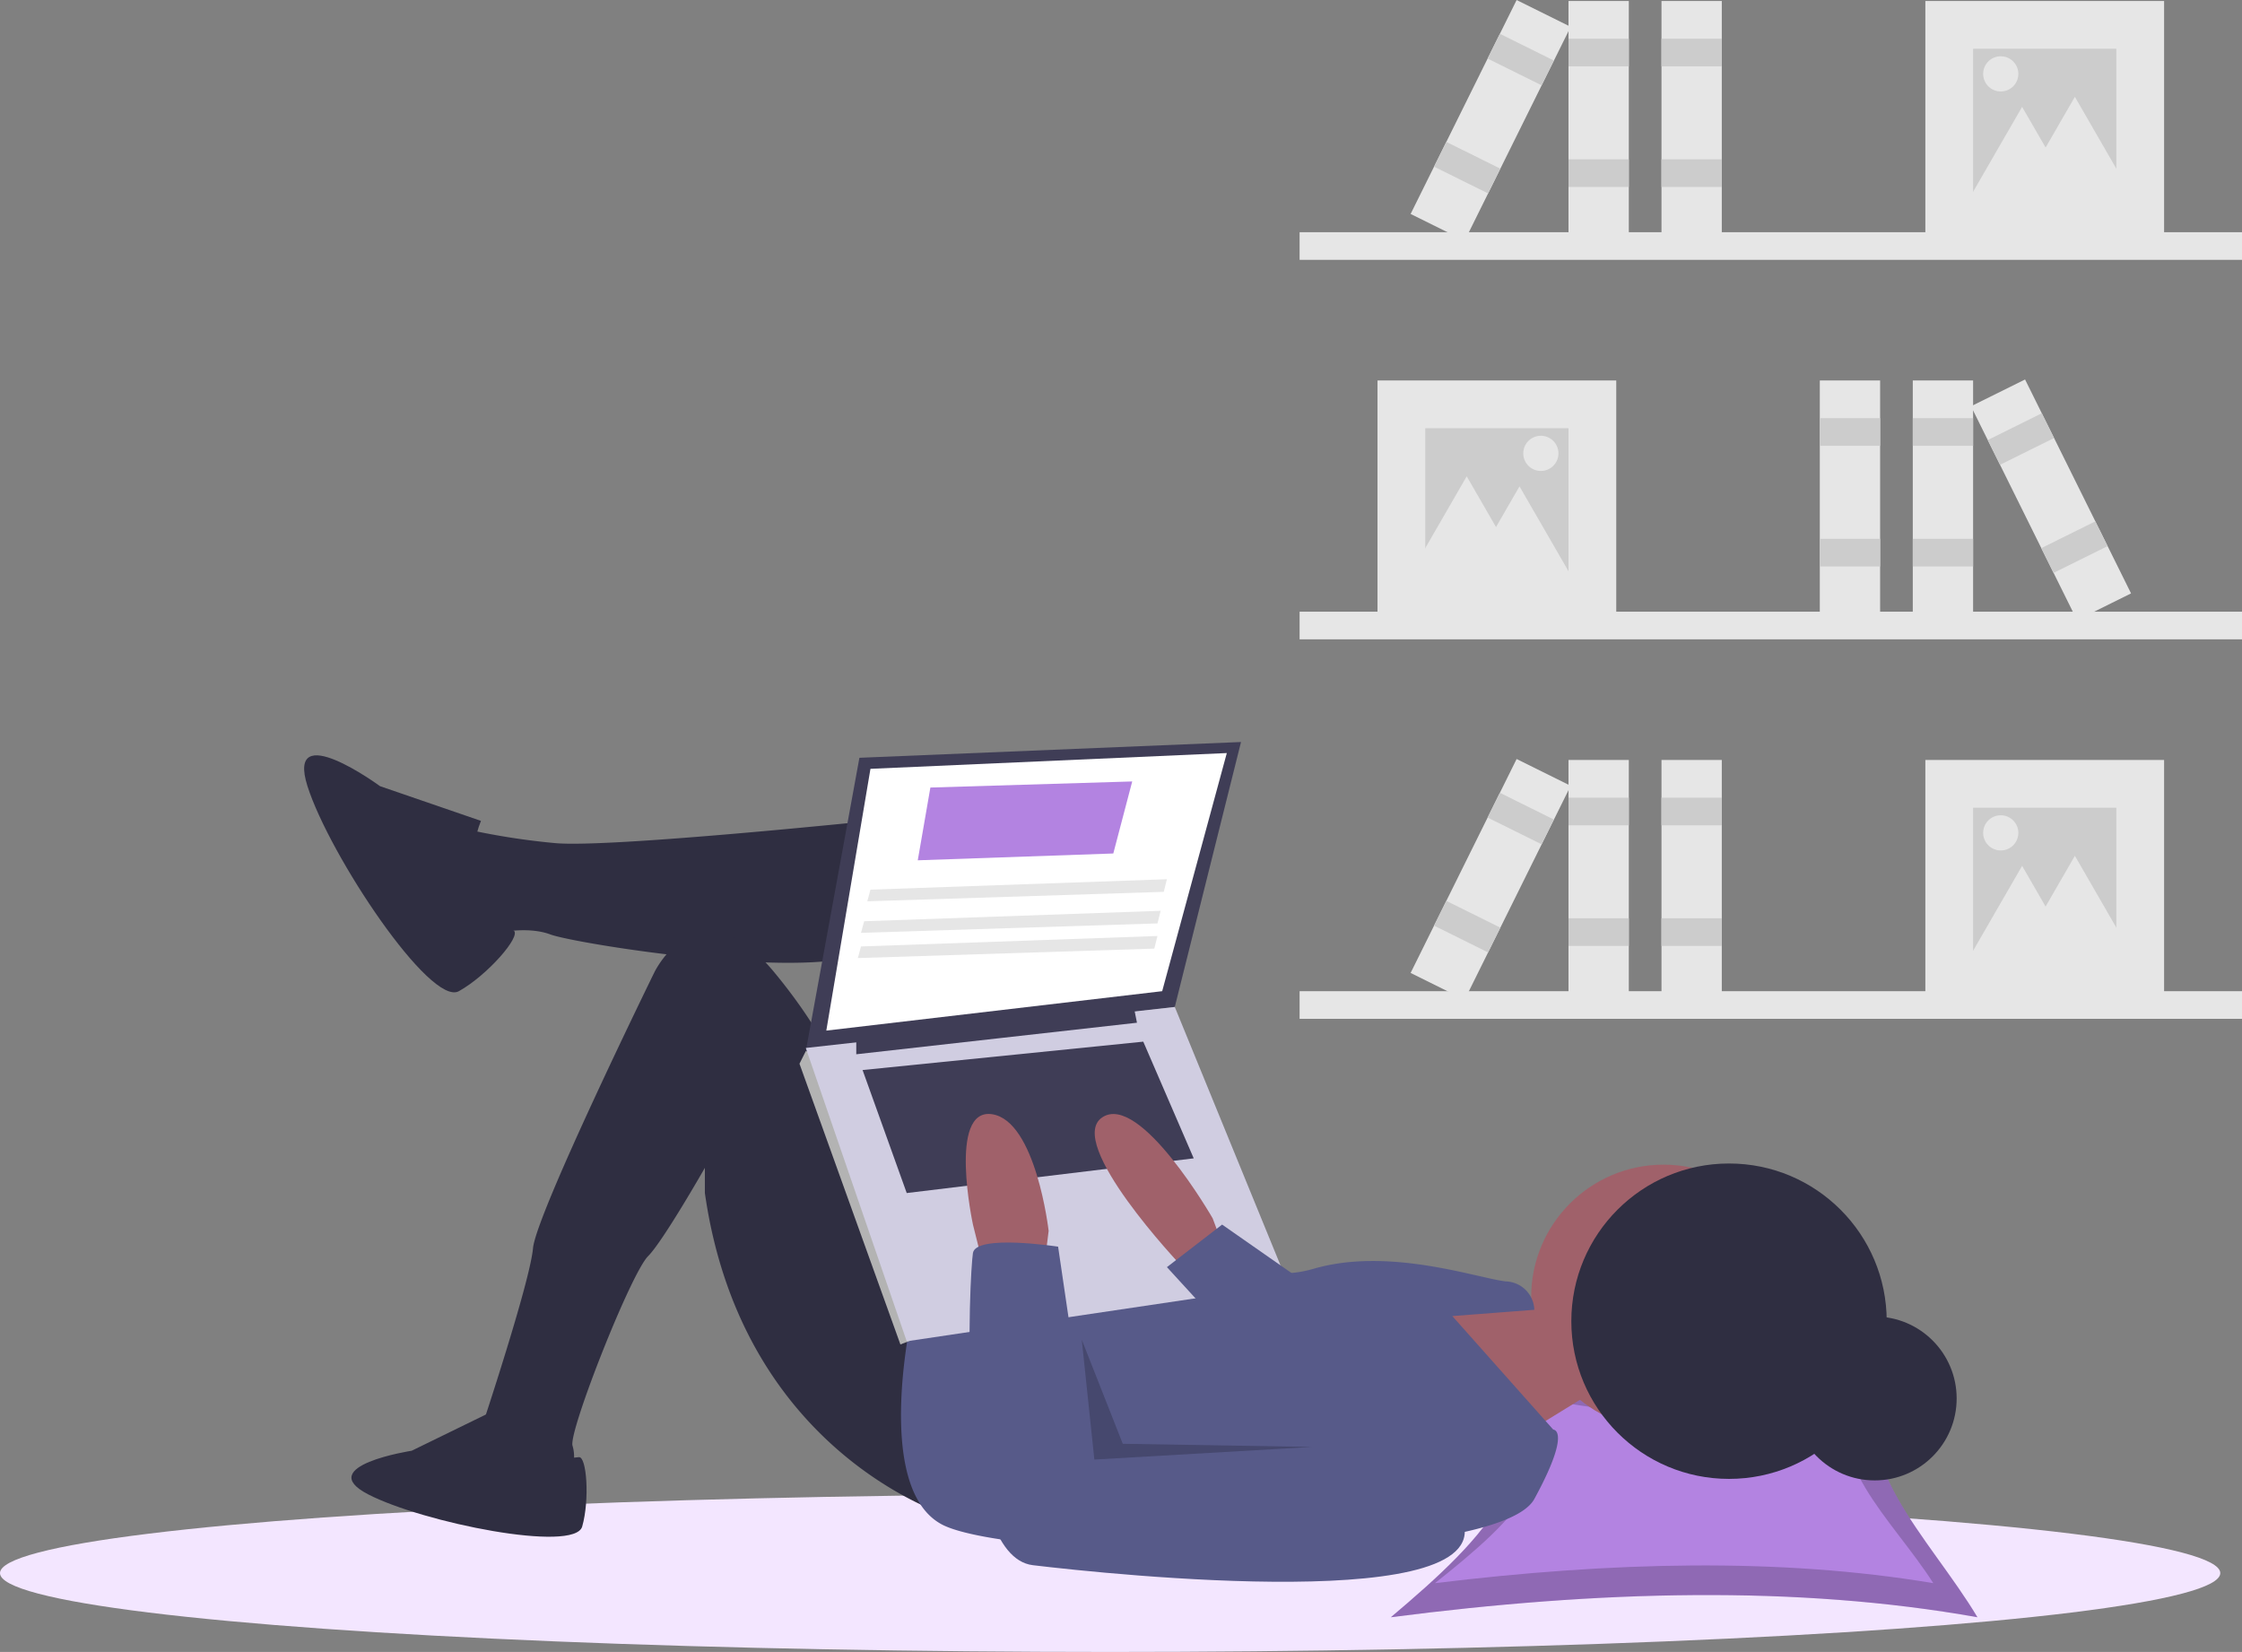 <svg xmlns="http://www.w3.org/2000/svg" width="321.366" height="236.775" viewBox="0 0 321.366 236.775"><rect x="0" y="0" width="321.366" height="236.775" fill="#808080" stroke="none"/><g transform="translate(0 -0.001)"><rect width="135.082" height="3.962" transform="translate(186.284 87.675)" fill="#e6e6e6"/><rect width="34.221" height="34.221" transform="translate(197.451 54.535)" fill="#e6e6e6"/><rect width="20.532" height="20.532" transform="translate(204.295 61.379)" fill="#ccc"/><rect width="8.645" height="34.221" transform="translate(274.177 54.535)" fill="#e6e6e6"/><rect width="8.645" height="3.962" transform="translate(274.177 59.938)" fill="#ccc"/><rect width="8.645" height="3.962" transform="translate(274.177 77.229)" fill="#ccc"/><rect width="8.645" height="34.221" transform="translate(260.85 54.535)" fill="#e6e6e6"/><rect width="8.645" height="3.962" transform="translate(260.85 59.938)" fill="#ccc"/><rect width="8.645" height="3.962" transform="translate(260.85 77.229)" fill="#ccc"/><rect width="8.645" height="34.221" transform="matrix(0.896, -0.444, 0.444, 0.896, 282.524, 58.23)" fill="#e6e6e6"/><rect width="8.645" height="3.962" transform="matrix(0.896, -0.444, 0.444, 0.896, 284.921, 63.072)" fill="#ccc"/><rect width="8.645" height="3.962" transform="matrix(0.896, -0.444, 0.444, 0.896, 292.593, 78.567)" fill="#ccc"/><path d="M511.665,170.382l4.354,7.541,4.354,7.541H502.958l4.354-7.541Z" transform="translate(-301.427 -102.111)" fill="#e6e6e6"/><path d="M530.544,173.978l4.354,7.541,4.354,7.541H521.837l4.354-7.541Z" transform="translate(-312.741 -104.266)" fill="#e6e6e6"/><circle cx="2.522" cy="2.522" r="2.522" transform="translate(218.344 62.46)" fill="#e6e6e6"/><rect width="135.082" height="3.962" transform="translate(321.366 37.245) rotate(180)" fill="#e6e6e6"/><rect width="34.221" height="34.221" transform="translate(310.199 34.363) rotate(180)" fill="#e6e6e6"/><rect width="20.532" height="20.532" transform="translate(303.355 27.518) rotate(180)" fill="#ccc"/><rect width="8.645" height="34.221" transform="translate(233.473 34.363) rotate(180)" fill="#e6e6e6"/><rect width="8.645" height="3.962" transform="translate(233.473 9.508) rotate(180)" fill="#ccc"/><rect width="8.645" height="3.962" transform="translate(233.473 26.798) rotate(180)" fill="#ccc"/><rect width="8.645" height="34.221" transform="translate(246.801 34.363) rotate(180)" fill="#e6e6e6"/><rect width="8.645" height="3.962" transform="translate(246.801 9.508) rotate(180)" fill="#ccc"/><rect width="8.645" height="3.962" transform="translate(246.801 26.798) rotate(180)" fill="#ccc"/><rect width="8.645" height="34.221" transform="matrix(-0.896, -0.444, 0.444, -0.896, 209.943, 34.505)" fill="#e6e6e6"/><rect width="8.645" height="3.962" transform="matrix(-0.896, -0.444, 0.444, -0.896, 220.971, 12.23)" fill="#ccc"/><rect width="8.645" height="3.962" transform="matrix(-0.896, -0.444, 0.444, -0.896, 213.299, 27.725)" fill="#ccc"/><path d="M729.221,34.634l-4.354,7.541-4.354,7.541h17.414l-4.354-7.541Z" transform="translate(-431.81 -20.756)" fill="#e6e6e6"/><path d="M710.342,38.23l-4.354,7.541-4.354,7.541h17.414L714.7,45.771Z" transform="translate(-420.495 -22.911)" fill="#e6e6e6"/><circle cx="2.522" cy="2.522" r="2.522" transform="translate(284.264 8.067)" fill="#e6e6e6"/><rect width="135.082" height="3.962" transform="translate(321.366 146.031) rotate(180)" fill="#e6e6e6"/><rect width="34.221" height="34.221" transform="translate(310.199 143.149) rotate(180)" fill="#e6e6e6"/><rect width="20.532" height="20.532" transform="translate(303.355 136.305) rotate(180)" fill="#ccc"/><rect width="8.645" height="34.221" transform="translate(233.473 143.149) rotate(180)" fill="#e6e6e6"/><rect width="8.645" height="3.962" transform="translate(233.473 118.294) rotate(180)" fill="#ccc"/><rect width="8.645" height="3.962" transform="translate(233.473 135.584) rotate(180)" fill="#ccc"/><rect width="8.645" height="34.221" transform="translate(246.801 143.149) rotate(180)" fill="#e6e6e6"/><rect width="8.645" height="3.962" transform="translate(246.801 118.294) rotate(180)" fill="#ccc"/><rect width="8.645" height="3.962" transform="translate(246.801 135.584) rotate(180)" fill="#ccc"/><rect width="8.645" height="34.221" transform="matrix(-0.896, -0.444, 0.444, -0.896, 209.943, 143.291)" fill="#e6e6e6"/><rect width="8.645" height="3.962" transform="matrix(-0.896, -0.444, 0.444, -0.896, 220.971, 121.016)" fill="#ccc"/><rect width="8.645" height="3.962" transform="matrix(-0.896, -0.444, 0.444, -0.896, 213.299, 136.511)" fill="#ccc"/><path d="M729.221,306.129l-4.354,7.541-4.354,7.541h17.414l-4.354-7.541Z" transform="translate(-431.81 -183.465)" fill="#e6e6e6"/><path d="M710.342,309.725l-4.354,7.541-4.354,7.541h17.414l-4.354-7.541Z" transform="translate(-420.495 -185.62)" fill="#e6e6e6"/><circle cx="2.522" cy="2.522" r="2.522" transform="translate(284.264 116.853)" fill="#e6e6e6"/><ellipse cx="159.127" cy="11.302" rx="159.127" ry="11.302" transform="translate(0 214.173)" fill="#f3e6ff"/><path d="M780.61,681.661c-25.947-4.618-54.321-3.85-84.084,0,13.566-11.452,25.273-22.9,11.708-34.357,26.461,5.459,30.168,4.906,59.6,0C761.011,658.756,773.783,670.209,780.61,681.661Z" transform="translate(-497.166 -449.858)" fill="#b383e1"/><path d="M780.61,681.661c-25.947-4.618-54.321-3.85-84.084,0,13.566-11.452,25.273-22.9,11.708-34.357,26.461,5.459,30.168,4.906,59.6,0C761.011,658.756,773.783,670.209,780.61,681.661Z" transform="translate(-497.166 -449.858)" opacity="0.2"/><path d="M783.747,679.836c-22.041-3.686-46.143-3.073-71.426,0,11.523-9.141,21.469-18.283,9.946-27.424,22.478,4.358,25.626,3.917,50.631,0C767.1,661.553,777.948,670.695,783.747,679.836Z" transform="translate(-506.632 -452.919)" fill="#b383e1"/><circle cx="11.744" cy="11.744" r="11.744" transform="translate(256.976 188.7)" fill="#2f2e41"/><path d="M517.983,466.249l8.137,1.356,4.069,11.754-11.754,7.233-13.562-20.343h13.11Z" transform="translate(-302.574 -279.426)" fill="#a0616a"/><circle cx="18.987" cy="18.987" r="18.987" transform="translate(219.477 166.932)" fill="#a0616a"/><path d="M428.462,445.919s-46.11,4.973-54.248,4.069a100.754,100.754,0,0,1-11.754-1.808s-5.425,7.233-2.712,10.4a19.563,19.563,0,0,0,5.425,4.521s4.973-1.356,8.589,0,40.234,7.233,46.562,1.808S428.462,445.919,428.462,445.919Z" transform="translate(-294.877 -329.166)" fill="#2f2e41"/><path d="M438.848,571.821s-30.288-8.589-35.713-46.562v-3.616S397.142,532.156,395,534.3c-2.486,2.486-11.3,24.864-10.85,27.124a5.417,5.417,0,0,1,0,3.164l-13.11-1.356v-4.069s7.007-21.021,7.459-25.994,17.4-39.556,17.4-39.556,6.329-13.11,17.178,0,11.754,22.151,11.754,22.151l14.014,27.124Z" transform="translate(-302.098 -354.258)" fill="#2f2e41"/><path d="M333.134,434.126l-14.466-4.973s-13.562-9.945-10.4,0,17.631,31.645,21.7,29.384,8.962-7.871,7.871-8.682S329.518,443.167,333.134,434.126Z" transform="translate(-264.194 -316.469)" fill="#2f2e41"/><path d="M345.021,659.259l-11.678,5.7s-14.122,2.173-6.246,6.246,29.6,8.419,30.688,4.617.655-10.112-.487-9.944S348.28,666.863,345.021,659.259Z" transform="translate(-274.333 -457.022)" fill="#2f2e41"/><path d="M523.024,604.792s-5.877,25.316,4.069,30.74,79.564,6.329,84.988-3.617,2.712-9.945,2.712-9.945L600.327,605.7l11.754-.9a4.22,4.22,0,0,0-4.069-4.069c-4.069-.452-16.726-4.973-27.576-1.808s-17.178-6.329-17.178-6.329Z" transform="translate(-392.151 -417.065)" fill="#575a89"/><path d="M295.942,267.688l-7.685,42.042,52.892-6.329,9.493-37.974Z" transform="translate(-172.755 -159.073)" fill="#3f3d56"/><path d="M301.92,271.637l-6.329,37.521,48.145-5.651L353,269.377Z" transform="translate(-177.15 -161.439)" fill="#fff"/><path d="M288.713,376.445l-1.808-.452L286,377.8l14.466,40.234,1.36-.52.448-2.644Z" transform="translate(-171.403 -225.335)" fill="#b3b3b3"/><path d="M288.257,366.075l14.466,42.042,54.7-8.137L341.149,360.2Z" transform="translate(-172.755 -215.869)" fill="#d0cde1"/><path d="M306.309,364.719v2.26l40.234-4.521-.452-2.26Z" transform="translate(-183.573 -215.869)" fill="#3f3d56"/><path d="M308.565,376.677l6.329,17.63,41.138-4.973L348.8,372.608Z" transform="translate(-184.925 -223.306)" fill="#3f3d56"/><path d="M608.854,571.594l-1.356-3.616s-10.4-18.083-15.822-14.466,11.3,21.247,11.3,21.247H608.4Z" transform="translate(-433.679 -393.36)" fill="#a0616a"/><path d="M546.857,574.292l-1.356-5.425s-3.617-16.726,2.712-15.822,8.137,16.726,8.137,16.726l-.452,3.617Z" transform="translate(-406.039 -393.346)" fill="#a0616a"/><path d="M558.517,599.6s-11.754-1.808-12.206.9-2.712,43.4,8.589,44.755,67.358,7.233,61.481-6.781-14.918-12.206-14.918-12.206l-38.425,4.069Z" transform="translate(-406.85 -420.914)" fill="#575a89"/><path d="M437.328,446.407l-11.979-8.363-7.911,6.1L427.383,455Z" transform="translate(-250.173 -262.523)" fill="#575a89"/><path d="M386.976,479.224l1.808,17.178,31.193-1.808-27.124-.452Z" transform="translate(-231.918 -287.202)" opacity="0.2"/><circle cx="22.603" cy="22.603" r="22.603" transform="translate(225.233 166.766)" fill="#2f2e41"/><path d="M328.309,290.833l28.028-.976,2.712-10.326-28.932.873Z" transform="translate(-196.758 -167.525)" fill="#b383e1"/><path d="M310.258,317.67l42.494-1.356.452-1.808L310.71,316Z" transform="translate(-185.94 -188.485)" fill="#e6e6e6"/><path d="M308,328.952,350.5,327.6l.452-1.808-42.494,1.5Z" transform="translate(-184.587 -195.246)" fill="#e6e6e6"/><path d="M306.873,337.977l42.494-1.356.452-1.808-42.494,1.5Z" transform="translate(-183.911 -200.656)" fill="#e6e6e6"/></g></svg>
